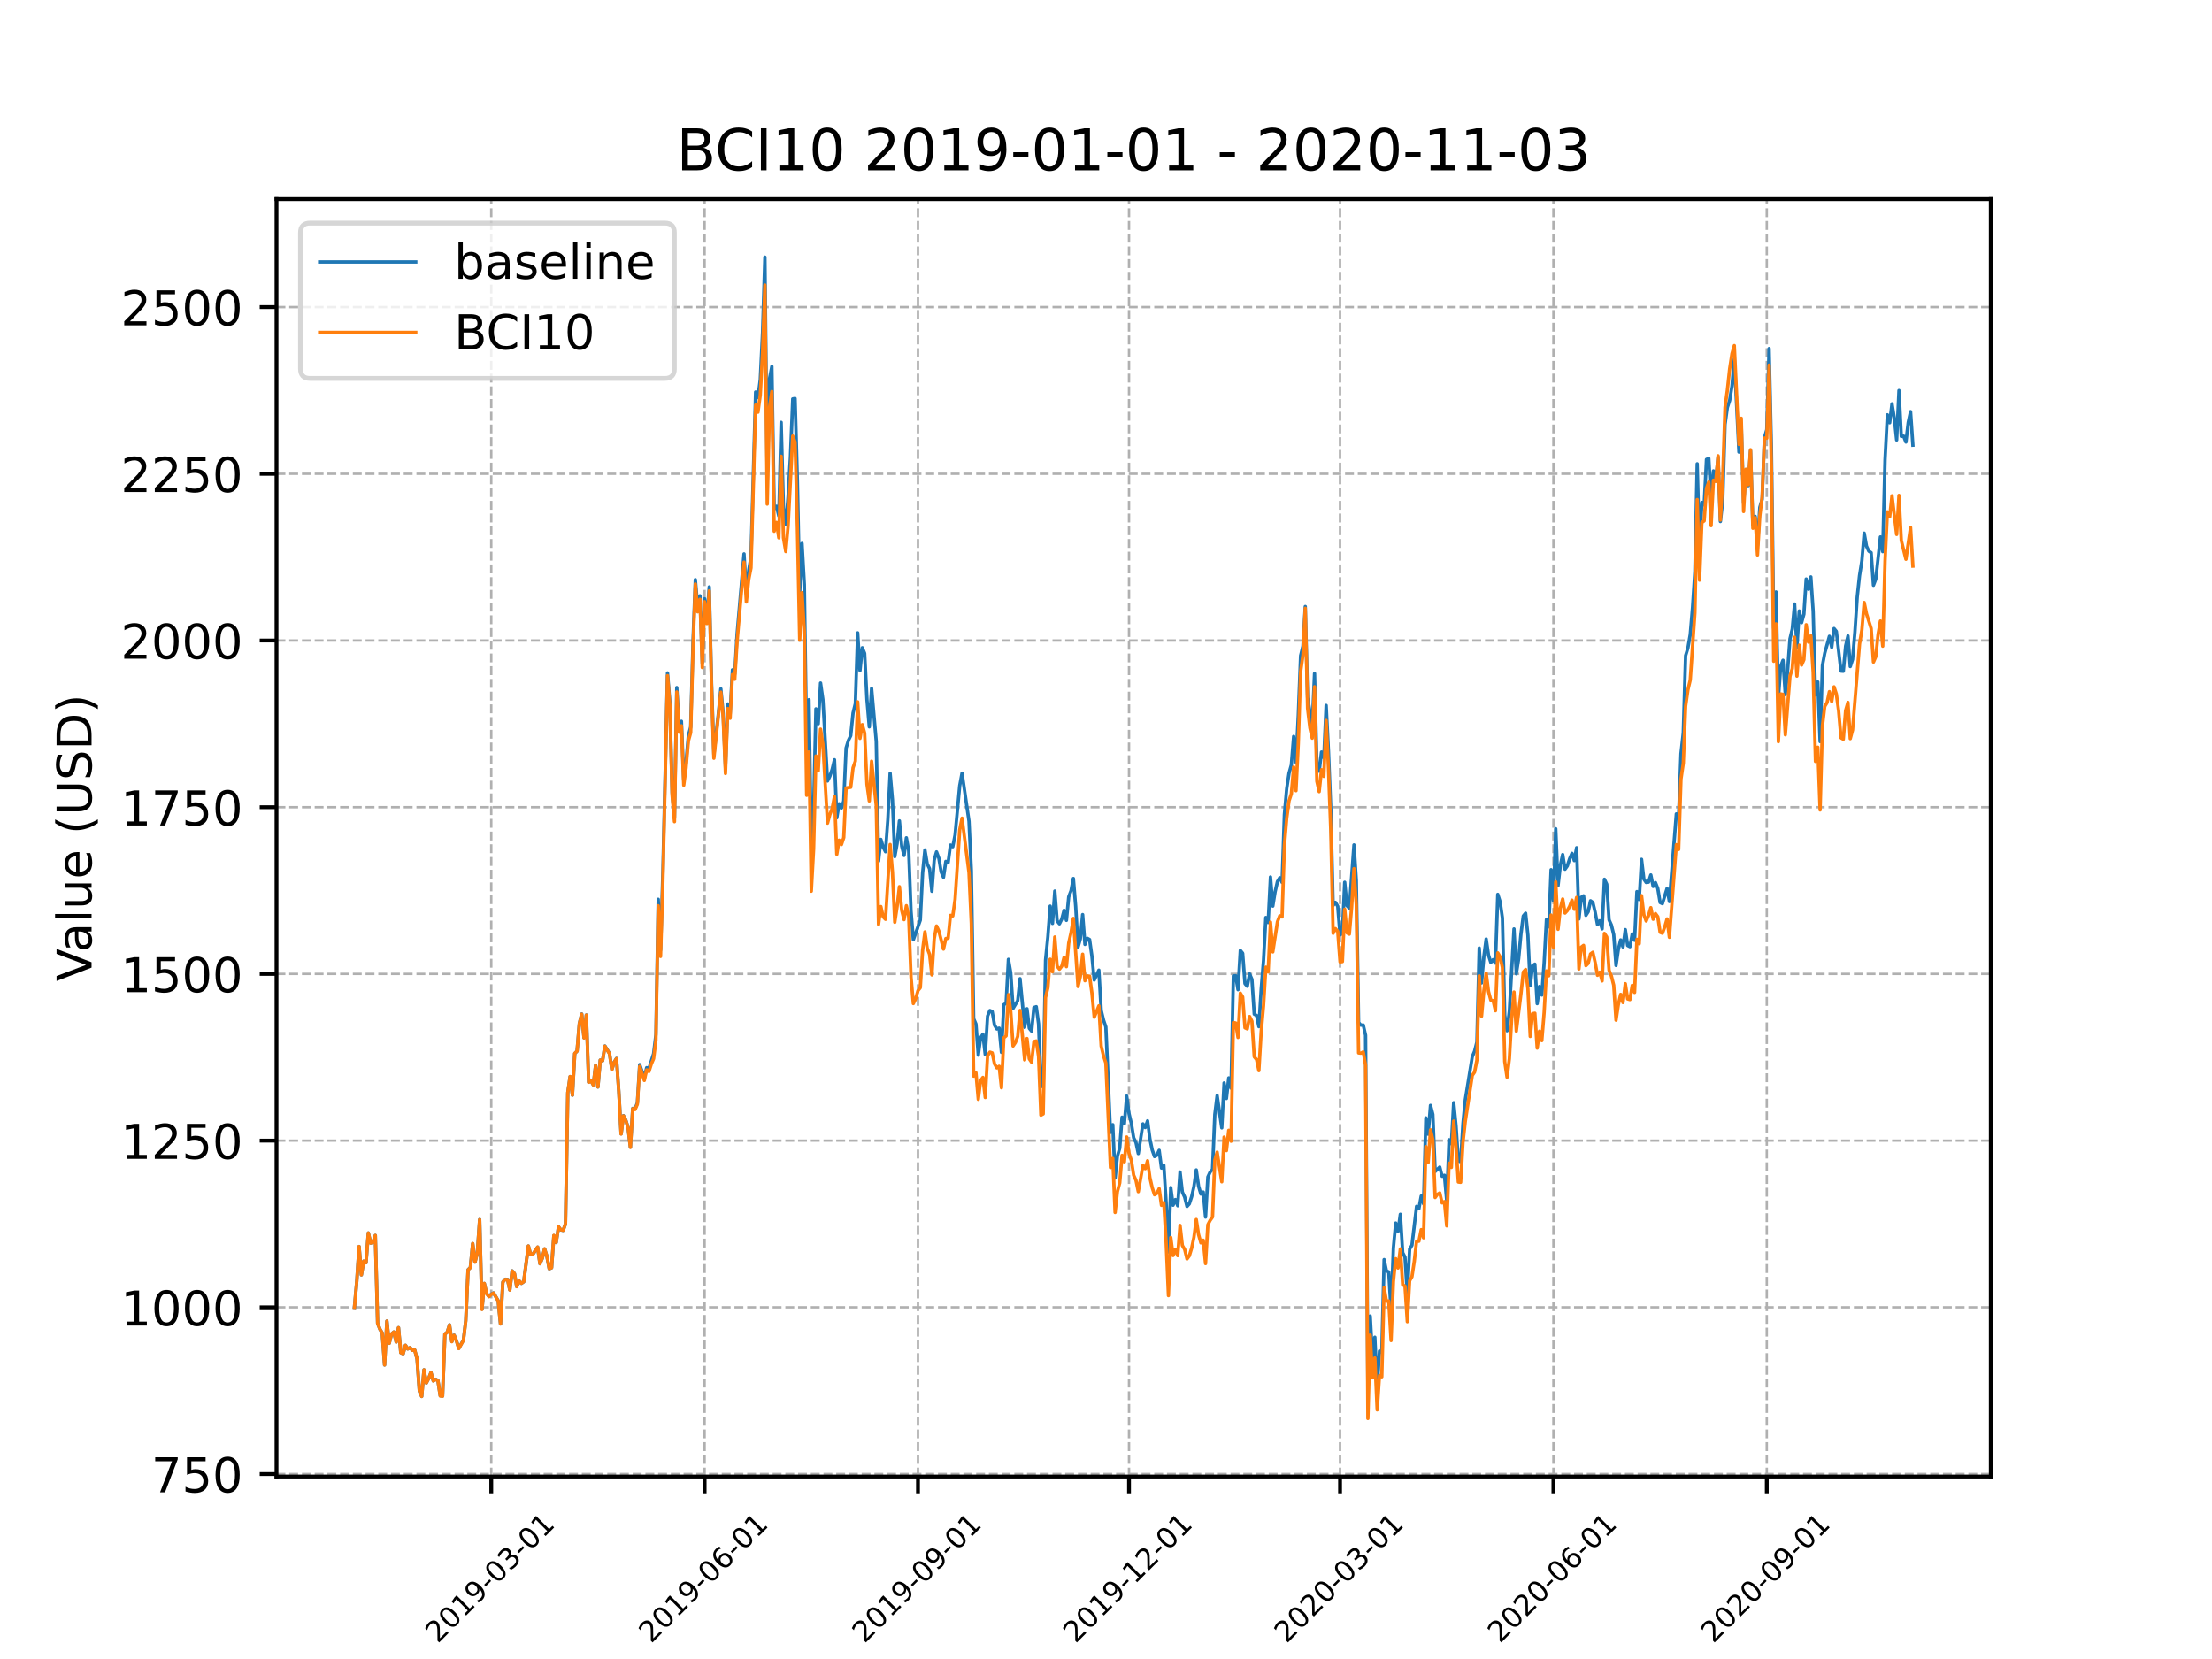 <?xml version="1.0" encoding="utf-8" standalone="no"?>
<!DOCTYPE svg PUBLIC "-//W3C//DTD SVG 1.1//EN"
  "http://www.w3.org/Graphics/SVG/1.1/DTD/svg11.dtd">
<!-- Created with matplotlib (https://matplotlib.org/) -->
<svg height="345.6pt" version="1.1" viewBox="0 0 460.8 345.6" width="460.8pt" xmlns="http://www.w3.org/2000/svg" xmlns:xlink="http://www.w3.org/1999/xlink">
 <defs>
  <style type="text/css">*{stroke-linecap:butt;stroke-linejoin:round;}</style>
 </defs>
 <g id="figure_1">
  <g id="patch_1">
   <path d="M 0 345.6 
L 460.8 345.6 
L 460.8 0 
L 0 0 
z
" style="fill:#ffffff;"/>
  </g>
  <g id="axes_1">
   <g id="patch_2">
    <path d="M 57.6 307.584 
L 414.72 307.584 
L 414.72 41.472 
L 57.6 41.472 
z
" style="fill:#ffffff;"/>
   </g>
   <g id="matplotlib.axis_1">
    <g id="xtick_1">
     <g id="line2d_1">
      <path clip-path="url(#p003001339f)" d="M 102.337 307.584 
L 102.337 41.472 
" style="fill:none;stroke:#b0b0b0;stroke-dasharray:1.85,0.8;stroke-dashoffset:0;stroke-width:0.5;"/>
     </g>
     <g id="line2d_2">
      <defs>
       <path d="M 0 0 
L 0 3.5 
" id="m50fc29dbab" style="stroke:#000000;stroke-width:0.8;"/>
      </defs>
      <g>
       <use style="stroke:#000000;stroke-width:0.8;" x="102.337" xlink:href="#m50fc29dbab" y="307.584"/>
      </g>
     </g>
     <g id="text_1">
      <!-- 2019-03-01 -->
      <g transform="translate(91.179 342.464)rotate(-45)scale(0.06 -0.06)">
       <defs>
        <path d="M 19.188 8.297 
L 53.609 8.297 
L 53.609 0 
L 7.328 0 
L 7.328 8.297 
Q 12.938 14.109 22.625 23.891 
Q 32.328 33.688 34.812 36.531 
Q 39.547 41.844 41.422 45.531 
Q 43.312 49.219 43.312 52.781 
Q 43.312 58.594 39.234 62.25 
Q 35.156 65.922 28.609 65.922 
Q 23.969 65.922 18.812 64.312 
Q 13.672 62.703 7.812 59.422 
L 7.812 69.391 
Q 13.766 71.781 18.938 73 
Q 24.125 74.219 28.422 74.219 
Q 39.75 74.219 46.484 68.547 
Q 53.219 62.891 53.219 53.422 
Q 53.219 48.922 51.531 44.891 
Q 49.859 40.875 45.406 35.406 
Q 44.188 33.984 37.641 27.219 
Q 31.109 20.453 19.188 8.297 
z
" id="DejaVuSans-50"/>
        <path d="M 31.781 66.406 
Q 24.172 66.406 20.328 58.906 
Q 16.5 51.422 16.5 36.375 
Q 16.5 21.391 20.328 13.891 
Q 24.172 6.391 31.781 6.391 
Q 39.453 6.391 43.281 13.891 
Q 47.125 21.391 47.125 36.375 
Q 47.125 51.422 43.281 58.906 
Q 39.453 66.406 31.781 66.406 
z
M 31.781 74.219 
Q 44.047 74.219 50.516 64.516 
Q 56.984 54.828 56.984 36.375 
Q 56.984 17.969 50.516 8.266 
Q 44.047 -1.422 31.781 -1.422 
Q 19.531 -1.422 13.062 8.266 
Q 6.594 17.969 6.594 36.375 
Q 6.594 54.828 13.062 64.516 
Q 19.531 74.219 31.781 74.219 
z
" id="DejaVuSans-48"/>
        <path d="M 12.406 8.297 
L 28.516 8.297 
L 28.516 63.922 
L 10.984 60.406 
L 10.984 69.391 
L 28.422 72.906 
L 38.281 72.906 
L 38.281 8.297 
L 54.391 8.297 
L 54.391 0 
L 12.406 0 
z
" id="DejaVuSans-49"/>
        <path d="M 10.984 1.516 
L 10.984 10.5 
Q 14.703 8.734 18.5 7.812 
Q 22.312 6.891 25.984 6.891 
Q 35.75 6.891 40.891 13.453 
Q 46.047 20.016 46.781 33.406 
Q 43.953 29.203 39.594 26.953 
Q 35.25 24.703 29.984 24.703 
Q 19.047 24.703 12.672 31.312 
Q 6.297 37.938 6.297 49.422 
Q 6.297 60.641 12.938 67.422 
Q 19.578 74.219 30.609 74.219 
Q 43.266 74.219 49.922 64.516 
Q 56.594 54.828 56.594 36.375 
Q 56.594 19.141 48.406 8.859 
Q 40.234 -1.422 26.422 -1.422 
Q 22.703 -1.422 18.891 -0.688 
Q 15.094 0.047 10.984 1.516 
z
M 30.609 32.422 
Q 37.25 32.422 41.125 36.953 
Q 45.016 41.5 45.016 49.422 
Q 45.016 57.281 41.125 61.844 
Q 37.25 66.406 30.609 66.406 
Q 23.969 66.406 20.094 61.844 
Q 16.219 57.281 16.219 49.422 
Q 16.219 41.5 20.094 36.953 
Q 23.969 32.422 30.609 32.422 
z
" id="DejaVuSans-57"/>
        <path d="M 4.891 31.391 
L 31.203 31.391 
L 31.203 23.391 
L 4.891 23.391 
z
" id="DejaVuSans-45"/>
        <path d="M 40.578 39.312 
Q 47.656 37.797 51.625 33 
Q 55.609 28.219 55.609 21.188 
Q 55.609 10.406 48.188 4.484 
Q 40.766 -1.422 27.094 -1.422 
Q 22.516 -1.422 17.656 -0.516 
Q 12.797 0.391 7.625 2.203 
L 7.625 11.719 
Q 11.719 9.328 16.594 8.109 
Q 21.484 6.891 26.812 6.891 
Q 36.078 6.891 40.938 10.547 
Q 45.797 14.203 45.797 21.188 
Q 45.797 27.641 41.281 31.266 
Q 36.766 34.906 28.719 34.906 
L 20.219 34.906 
L 20.219 43.016 
L 29.109 43.016 
Q 36.375 43.016 40.234 45.922 
Q 44.094 48.828 44.094 54.297 
Q 44.094 59.906 40.109 62.906 
Q 36.141 65.922 28.719 65.922 
Q 24.656 65.922 20.016 65.031 
Q 15.375 64.156 9.812 62.312 
L 9.812 71.094 
Q 15.438 72.656 20.344 73.438 
Q 25.25 74.219 29.594 74.219 
Q 40.828 74.219 47.359 69.109 
Q 53.906 64.016 53.906 55.328 
Q 53.906 49.266 50.438 45.094 
Q 46.969 40.922 40.578 39.312 
z
" id="DejaVuSans-51"/>
       </defs>
       <use xlink:href="#DejaVuSans-50"/>
       <use x="63.623" xlink:href="#DejaVuSans-48"/>
       <use x="127.246" xlink:href="#DejaVuSans-49"/>
       <use x="190.869" xlink:href="#DejaVuSans-57"/>
       <use x="254.492" xlink:href="#DejaVuSans-45"/>
       <use x="290.576" xlink:href="#DejaVuSans-48"/>
       <use x="354.199" xlink:href="#DejaVuSans-51"/>
       <use x="417.822" xlink:href="#DejaVuSans-45"/>
       <use x="453.906" xlink:href="#DejaVuSans-48"/>
       <use x="517.529" xlink:href="#DejaVuSans-49"/>
      </g>
     </g>
    </g>
    <g id="xtick_2">
     <g id="line2d_3">
      <path clip-path="url(#p003001339f)" d="M 146.783 307.584 
L 146.783 41.472 
" style="fill:none;stroke:#b0b0b0;stroke-dasharray:1.85,0.8;stroke-dashoffset:0;stroke-width:0.5;"/>
     </g>
     <g id="line2d_4">
      <g>
       <use style="stroke:#000000;stroke-width:0.8;" x="146.783" xlink:href="#m50fc29dbab" y="307.584"/>
      </g>
     </g>
     <g id="text_2">
      <!-- 2019-06-01 -->
      <g transform="translate(135.626 342.464)rotate(-45)scale(0.06 -0.06)">
       <defs>
        <path d="M 33.016 40.375 
Q 26.375 40.375 22.484 35.828 
Q 18.609 31.297 18.609 23.391 
Q 18.609 15.531 22.484 10.953 
Q 26.375 6.391 33.016 6.391 
Q 39.656 6.391 43.531 10.953 
Q 47.406 15.531 47.406 23.391 
Q 47.406 31.297 43.531 35.828 
Q 39.656 40.375 33.016 40.375 
z
M 52.594 71.297 
L 52.594 62.312 
Q 48.875 64.062 45.094 64.984 
Q 41.312 65.922 37.594 65.922 
Q 27.828 65.922 22.672 59.328 
Q 17.531 52.734 16.797 39.406 
Q 19.672 43.656 24.016 45.922 
Q 28.375 48.188 33.594 48.188 
Q 44.578 48.188 50.953 41.516 
Q 57.328 34.859 57.328 23.391 
Q 57.328 12.156 50.688 5.359 
Q 44.047 -1.422 33.016 -1.422 
Q 20.359 -1.422 13.672 8.266 
Q 6.984 17.969 6.984 36.375 
Q 6.984 53.656 15.188 63.938 
Q 23.391 74.219 37.203 74.219 
Q 40.922 74.219 44.703 73.484 
Q 48.484 72.75 52.594 71.297 
z
" id="DejaVuSans-54"/>
       </defs>
       <use xlink:href="#DejaVuSans-50"/>
       <use x="63.623" xlink:href="#DejaVuSans-48"/>
       <use x="127.246" xlink:href="#DejaVuSans-49"/>
       <use x="190.869" xlink:href="#DejaVuSans-57"/>
       <use x="254.492" xlink:href="#DejaVuSans-45"/>
       <use x="290.576" xlink:href="#DejaVuSans-48"/>
       <use x="354.199" xlink:href="#DejaVuSans-54"/>
       <use x="417.822" xlink:href="#DejaVuSans-45"/>
       <use x="453.906" xlink:href="#DejaVuSans-48"/>
       <use x="517.529" xlink:href="#DejaVuSans-49"/>
      </g>
     </g>
    </g>
    <g id="xtick_3">
     <g id="line2d_5">
      <path clip-path="url(#p003001339f)" d="M 191.23 307.584 
L 191.23 41.472 
" style="fill:none;stroke:#b0b0b0;stroke-dasharray:1.85,0.8;stroke-dashoffset:0;stroke-width:0.5;"/>
     </g>
     <g id="line2d_6">
      <g>
       <use style="stroke:#000000;stroke-width:0.8;" x="191.23" xlink:href="#m50fc29dbab" y="307.584"/>
      </g>
     </g>
     <g id="text_3">
      <!-- 2019-09-01 -->
      <g transform="translate(180.073 342.464)rotate(-45)scale(0.06 -0.06)">
       <use xlink:href="#DejaVuSans-50"/>
       <use x="63.623" xlink:href="#DejaVuSans-48"/>
       <use x="127.246" xlink:href="#DejaVuSans-49"/>
       <use x="190.869" xlink:href="#DejaVuSans-57"/>
       <use x="254.492" xlink:href="#DejaVuSans-45"/>
       <use x="290.576" xlink:href="#DejaVuSans-48"/>
       <use x="354.199" xlink:href="#DejaVuSans-57"/>
       <use x="417.822" xlink:href="#DejaVuSans-45"/>
       <use x="453.906" xlink:href="#DejaVuSans-48"/>
       <use x="517.529" xlink:href="#DejaVuSans-49"/>
      </g>
     </g>
    </g>
    <g id="xtick_4">
     <g id="line2d_7">
      <path clip-path="url(#p003001339f)" d="M 235.194 307.584 
L 235.194 41.472 
" style="fill:none;stroke:#b0b0b0;stroke-dasharray:1.85,0.8;stroke-dashoffset:0;stroke-width:0.5;"/>
     </g>
     <g id="line2d_8">
      <g>
       <use style="stroke:#000000;stroke-width:0.8;" x="235.194" xlink:href="#m50fc29dbab" y="307.584"/>
      </g>
     </g>
     <g id="text_4">
      <!-- 2019-12-01 -->
      <g transform="translate(224.036 342.464)rotate(-45)scale(0.06 -0.06)">
       <use xlink:href="#DejaVuSans-50"/>
       <use x="63.623" xlink:href="#DejaVuSans-48"/>
       <use x="127.246" xlink:href="#DejaVuSans-49"/>
       <use x="190.869" xlink:href="#DejaVuSans-57"/>
       <use x="254.492" xlink:href="#DejaVuSans-45"/>
       <use x="290.576" xlink:href="#DejaVuSans-49"/>
       <use x="354.199" xlink:href="#DejaVuSans-50"/>
       <use x="417.822" xlink:href="#DejaVuSans-45"/>
       <use x="453.906" xlink:href="#DejaVuSans-48"/>
       <use x="517.529" xlink:href="#DejaVuSans-49"/>
      </g>
     </g>
    </g>
    <g id="xtick_5">
     <g id="line2d_9">
      <path clip-path="url(#p003001339f)" d="M 279.157 307.584 
L 279.157 41.472 
" style="fill:none;stroke:#b0b0b0;stroke-dasharray:1.85,0.8;stroke-dashoffset:0;stroke-width:0.5;"/>
     </g>
     <g id="line2d_10">
      <g>
       <use style="stroke:#000000;stroke-width:0.8;" x="279.157" xlink:href="#m50fc29dbab" y="307.584"/>
      </g>
     </g>
     <g id="text_5">
      <!-- 2020-03-01 -->
      <g transform="translate(268 342.464)rotate(-45)scale(0.06 -0.06)">
       <use xlink:href="#DejaVuSans-50"/>
       <use x="63.623" xlink:href="#DejaVuSans-48"/>
       <use x="127.246" xlink:href="#DejaVuSans-50"/>
       <use x="190.869" xlink:href="#DejaVuSans-48"/>
       <use x="254.492" xlink:href="#DejaVuSans-45"/>
       <use x="290.576" xlink:href="#DejaVuSans-48"/>
       <use x="354.199" xlink:href="#DejaVuSans-51"/>
       <use x="417.822" xlink:href="#DejaVuSans-45"/>
       <use x="453.906" xlink:href="#DejaVuSans-48"/>
       <use x="517.529" xlink:href="#DejaVuSans-49"/>
      </g>
     </g>
    </g>
    <g id="xtick_6">
     <g id="line2d_11">
      <path clip-path="url(#p003001339f)" d="M 323.604 307.584 
L 323.604 41.472 
" style="fill:none;stroke:#b0b0b0;stroke-dasharray:1.85,0.8;stroke-dashoffset:0;stroke-width:0.5;"/>
     </g>
     <g id="line2d_12">
      <g>
       <use style="stroke:#000000;stroke-width:0.8;" x="323.604" xlink:href="#m50fc29dbab" y="307.584"/>
      </g>
     </g>
     <g id="text_6">
      <!-- 2020-06-01 -->
      <g transform="translate(312.447 342.464)rotate(-45)scale(0.06 -0.06)">
       <use xlink:href="#DejaVuSans-50"/>
       <use x="63.623" xlink:href="#DejaVuSans-48"/>
       <use x="127.246" xlink:href="#DejaVuSans-50"/>
       <use x="190.869" xlink:href="#DejaVuSans-48"/>
       <use x="254.492" xlink:href="#DejaVuSans-45"/>
       <use x="290.576" xlink:href="#DejaVuSans-48"/>
       <use x="354.199" xlink:href="#DejaVuSans-54"/>
       <use x="417.822" xlink:href="#DejaVuSans-45"/>
       <use x="453.906" xlink:href="#DejaVuSans-48"/>
       <use x="517.529" xlink:href="#DejaVuSans-49"/>
      </g>
     </g>
    </g>
    <g id="xtick_7">
     <g id="line2d_13">
      <path clip-path="url(#p003001339f)" d="M 368.051 307.584 
L 368.051 41.472 
" style="fill:none;stroke:#b0b0b0;stroke-dasharray:1.85,0.8;stroke-dashoffset:0;stroke-width:0.5;"/>
     </g>
     <g id="line2d_14">
      <g>
       <use style="stroke:#000000;stroke-width:0.8;" x="368.051" xlink:href="#m50fc29dbab" y="307.584"/>
      </g>
     </g>
     <g id="text_7">
      <!-- 2020-09-01 -->
      <g transform="translate(356.893 342.464)rotate(-45)scale(0.06 -0.06)">
       <use xlink:href="#DejaVuSans-50"/>
       <use x="63.623" xlink:href="#DejaVuSans-48"/>
       <use x="127.246" xlink:href="#DejaVuSans-50"/>
       <use x="190.869" xlink:href="#DejaVuSans-48"/>
       <use x="254.492" xlink:href="#DejaVuSans-45"/>
       <use x="290.576" xlink:href="#DejaVuSans-48"/>
       <use x="354.199" xlink:href="#DejaVuSans-57"/>
       <use x="417.822" xlink:href="#DejaVuSans-45"/>
       <use x="453.906" xlink:href="#DejaVuSans-48"/>
       <use x="517.529" xlink:href="#DejaVuSans-49"/>
      </g>
     </g>
    </g>
    <g id="text_8">
     <!-- Date -->
     <g transform="translate(224.209 354.945)scale(0.1 -0.1)">
      <defs>
       <path d="M 19.672 64.797 
L 19.672 8.109 
L 31.594 8.109 
Q 46.688 8.109 53.688 14.938 
Q 60.688 21.781 60.688 36.531 
Q 60.688 51.172 53.688 57.984 
Q 46.688 64.797 31.594 64.797 
z
M 9.812 72.906 
L 30.078 72.906 
Q 51.266 72.906 61.172 64.094 
Q 71.094 55.281 71.094 36.531 
Q 71.094 17.672 61.125 8.828 
Q 51.172 0 30.078 0 
L 9.812 0 
z
" id="DejaVuSans-68"/>
       <path d="M 34.281 27.484 
Q 23.391 27.484 19.188 25 
Q 14.984 22.516 14.984 16.5 
Q 14.984 11.719 18.141 8.906 
Q 21.297 6.109 26.703 6.109 
Q 34.188 6.109 38.703 11.406 
Q 43.219 16.703 43.219 25.484 
L 43.219 27.484 
z
M 52.203 31.203 
L 52.203 0 
L 43.219 0 
L 43.219 8.297 
Q 40.141 3.328 35.547 0.953 
Q 30.953 -1.422 24.312 -1.422 
Q 15.922 -1.422 10.953 3.297 
Q 6 8.016 6 15.922 
Q 6 25.141 12.172 29.828 
Q 18.359 34.516 30.609 34.516 
L 43.219 34.516 
L 43.219 35.406 
Q 43.219 41.609 39.141 45 
Q 35.062 48.391 27.688 48.391 
Q 23 48.391 18.547 47.266 
Q 14.109 46.141 10.016 43.891 
L 10.016 52.203 
Q 14.938 54.109 19.578 55.047 
Q 24.219 56 28.609 56 
Q 40.484 56 46.344 49.844 
Q 52.203 43.703 52.203 31.203 
z
" id="DejaVuSans-97"/>
       <path d="M 18.312 70.219 
L 18.312 54.688 
L 36.812 54.688 
L 36.812 47.703 
L 18.312 47.703 
L 18.312 18.016 
Q 18.312 11.328 20.141 9.422 
Q 21.969 7.516 27.594 7.516 
L 36.812 7.516 
L 36.812 0 
L 27.594 0 
Q 17.188 0 13.234 3.875 
Q 9.281 7.766 9.281 18.016 
L 9.281 47.703 
L 2.688 47.703 
L 2.688 54.688 
L 9.281 54.688 
L 9.281 70.219 
z
" id="DejaVuSans-116"/>
       <path d="M 56.203 29.594 
L 56.203 25.203 
L 14.891 25.203 
Q 15.484 15.922 20.484 11.062 
Q 25.484 6.203 34.422 6.203 
Q 39.594 6.203 44.453 7.469 
Q 49.312 8.734 54.109 11.281 
L 54.109 2.781 
Q 49.266 0.734 44.188 -0.344 
Q 39.109 -1.422 33.891 -1.422 
Q 20.797 -1.422 13.156 6.188 
Q 5.516 13.812 5.516 26.812 
Q 5.516 40.234 12.766 48.109 
Q 20.016 56 32.328 56 
Q 43.359 56 49.781 48.891 
Q 56.203 41.797 56.203 29.594 
z
M 47.219 32.234 
Q 47.125 39.594 43.094 43.984 
Q 39.062 48.391 32.422 48.391 
Q 24.906 48.391 20.391 44.141 
Q 15.875 39.891 15.188 32.172 
z
" id="DejaVuSans-101"/>
      </defs>
      <use xlink:href="#DejaVuSans-68"/>
      <use x="77.002" xlink:href="#DejaVuSans-97"/>
      <use x="138.281" xlink:href="#DejaVuSans-116"/>
      <use x="177.49" xlink:href="#DejaVuSans-101"/>
     </g>
    </g>
   </g>
   <g id="matplotlib.axis_2">
    <g id="ytick_1">
     <g id="line2d_15">
      <path clip-path="url(#p003001339f)" d="M 57.6 307.07 
L 414.72 307.07 
" style="fill:none;stroke:#b0b0b0;stroke-dasharray:1.85,0.8;stroke-dashoffset:0;stroke-width:0.5;"/>
     </g>
     <g id="line2d_16">
      <defs>
       <path d="M 0 0 
L -3.5 0 
" id="m92ba95291a" style="stroke:#000000;stroke-width:0.8;"/>
      </defs>
      <g>
       <use style="stroke:#000000;stroke-width:0.8;" x="57.6" xlink:href="#m92ba95291a" y="307.07"/>
      </g>
     </g>
     <g id="text_9">
      <!-- 750 -->
      <g transform="translate(31.512 310.869)scale(0.1 -0.1)">
       <defs>
        <path d="M 8.203 72.906 
L 55.078 72.906 
L 55.078 68.703 
L 28.609 0 
L 18.312 0 
L 43.219 64.594 
L 8.203 64.594 
z
" id="DejaVuSans-55"/>
        <path d="M 10.797 72.906 
L 49.516 72.906 
L 49.516 64.594 
L 19.828 64.594 
L 19.828 46.734 
Q 21.969 47.469 24.109 47.828 
Q 26.266 48.188 28.422 48.188 
Q 40.625 48.188 47.75 41.5 
Q 54.891 34.812 54.891 23.391 
Q 54.891 11.625 47.562 5.094 
Q 40.234 -1.422 26.906 -1.422 
Q 22.312 -1.422 17.547 -0.641 
Q 12.797 0.141 7.719 1.703 
L 7.719 11.625 
Q 12.109 9.234 16.797 8.062 
Q 21.484 6.891 26.703 6.891 
Q 35.156 6.891 40.078 11.328 
Q 45.016 15.766 45.016 23.391 
Q 45.016 31 40.078 35.438 
Q 35.156 39.891 26.703 39.891 
Q 22.75 39.891 18.812 39.016 
Q 14.891 38.141 10.797 36.281 
z
" id="DejaVuSans-53"/>
       </defs>
       <use xlink:href="#DejaVuSans-55"/>
       <use x="63.623" xlink:href="#DejaVuSans-53"/>
       <use x="127.246" xlink:href="#DejaVuSans-48"/>
      </g>
     </g>
    </g>
    <g id="ytick_2">
     <g id="line2d_17">
      <path clip-path="url(#p003001339f)" d="M 57.6 272.341 
L 414.72 272.341 
" style="fill:none;stroke:#b0b0b0;stroke-dasharray:1.85,0.8;stroke-dashoffset:0;stroke-width:0.5;"/>
     </g>
     <g id="line2d_18">
      <g>
       <use style="stroke:#000000;stroke-width:0.8;" x="57.6" xlink:href="#m92ba95291a" y="272.341"/>
      </g>
     </g>
     <g id="text_10">
      <!-- 1000 -->
      <g transform="translate(25.15 276.14)scale(0.1 -0.1)">
       <use xlink:href="#DejaVuSans-49"/>
       <use x="63.623" xlink:href="#DejaVuSans-48"/>
       <use x="127.246" xlink:href="#DejaVuSans-48"/>
       <use x="190.869" xlink:href="#DejaVuSans-48"/>
      </g>
     </g>
    </g>
    <g id="ytick_3">
     <g id="line2d_19">
      <path clip-path="url(#p003001339f)" d="M 57.6 237.612 
L 414.72 237.612 
" style="fill:none;stroke:#b0b0b0;stroke-dasharray:1.85,0.8;stroke-dashoffset:0;stroke-width:0.5;"/>
     </g>
     <g id="line2d_20">
      <g>
       <use style="stroke:#000000;stroke-width:0.8;" x="57.6" xlink:href="#m92ba95291a" y="237.612"/>
      </g>
     </g>
     <g id="text_11">
      <!-- 1250 -->
      <g transform="translate(25.15 241.411)scale(0.1 -0.1)">
       <use xlink:href="#DejaVuSans-49"/>
       <use x="63.623" xlink:href="#DejaVuSans-50"/>
       <use x="127.246" xlink:href="#DejaVuSans-53"/>
       <use x="190.869" xlink:href="#DejaVuSans-48"/>
      </g>
     </g>
    </g>
    <g id="ytick_4">
     <g id="line2d_21">
      <path clip-path="url(#p003001339f)" d="M 57.6 202.883 
L 414.72 202.883 
" style="fill:none;stroke:#b0b0b0;stroke-dasharray:1.85,0.8;stroke-dashoffset:0;stroke-width:0.5;"/>
     </g>
     <g id="line2d_22">
      <g>
       <use style="stroke:#000000;stroke-width:0.8;" x="57.6" xlink:href="#m92ba95291a" y="202.883"/>
      </g>
     </g>
     <g id="text_12">
      <!-- 1500 -->
      <g transform="translate(25.15 206.683)scale(0.1 -0.1)">
       <use xlink:href="#DejaVuSans-49"/>
       <use x="63.623" xlink:href="#DejaVuSans-53"/>
       <use x="127.246" xlink:href="#DejaVuSans-48"/>
       <use x="190.869" xlink:href="#DejaVuSans-48"/>
      </g>
     </g>
    </g>
    <g id="ytick_5">
     <g id="line2d_23">
      <path clip-path="url(#p003001339f)" d="M 57.6 168.155 
L 414.72 168.155 
" style="fill:none;stroke:#b0b0b0;stroke-dasharray:1.85,0.8;stroke-dashoffset:0;stroke-width:0.5;"/>
     </g>
     <g id="line2d_24">
      <g>
       <use style="stroke:#000000;stroke-width:0.8;" x="57.6" xlink:href="#m92ba95291a" y="168.155"/>
      </g>
     </g>
     <g id="text_13">
      <!-- 1750 -->
      <g transform="translate(25.15 171.954)scale(0.1 -0.1)">
       <use xlink:href="#DejaVuSans-49"/>
       <use x="63.623" xlink:href="#DejaVuSans-55"/>
       <use x="127.246" xlink:href="#DejaVuSans-53"/>
       <use x="190.869" xlink:href="#DejaVuSans-48"/>
      </g>
     </g>
    </g>
    <g id="ytick_6">
     <g id="line2d_25">
      <path clip-path="url(#p003001339f)" d="M 57.6 133.426 
L 414.72 133.426 
" style="fill:none;stroke:#b0b0b0;stroke-dasharray:1.85,0.8;stroke-dashoffset:0;stroke-width:0.5;"/>
     </g>
     <g id="line2d_26">
      <g>
       <use style="stroke:#000000;stroke-width:0.8;" x="57.6" xlink:href="#m92ba95291a" y="133.426"/>
      </g>
     </g>
     <g id="text_14">
      <!-- 2000 -->
      <g transform="translate(25.15 137.225)scale(0.1 -0.1)">
       <use xlink:href="#DejaVuSans-50"/>
       <use x="63.623" xlink:href="#DejaVuSans-48"/>
       <use x="127.246" xlink:href="#DejaVuSans-48"/>
       <use x="190.869" xlink:href="#DejaVuSans-48"/>
      </g>
     </g>
    </g>
    <g id="ytick_7">
     <g id="line2d_27">
      <path clip-path="url(#p003001339f)" d="M 57.6 98.697 
L 414.72 98.697 
" style="fill:none;stroke:#b0b0b0;stroke-dasharray:1.85,0.8;stroke-dashoffset:0;stroke-width:0.5;"/>
     </g>
     <g id="line2d_28">
      <g>
       <use style="stroke:#000000;stroke-width:0.8;" x="57.6" xlink:href="#m92ba95291a" y="98.697"/>
      </g>
     </g>
     <g id="text_15">
      <!-- 2250 -->
      <g transform="translate(25.15 102.496)scale(0.1 -0.1)">
       <use xlink:href="#DejaVuSans-50"/>
       <use x="63.623" xlink:href="#DejaVuSans-50"/>
       <use x="127.246" xlink:href="#DejaVuSans-53"/>
       <use x="190.869" xlink:href="#DejaVuSans-48"/>
      </g>
     </g>
    </g>
    <g id="ytick_8">
     <g id="line2d_29">
      <path clip-path="url(#p003001339f)" d="M 57.6 63.968 
L 414.72 63.968 
" style="fill:none;stroke:#b0b0b0;stroke-dasharray:1.85,0.8;stroke-dashoffset:0;stroke-width:0.5;"/>
     </g>
     <g id="line2d_30">
      <g>
       <use style="stroke:#000000;stroke-width:0.8;" x="57.6" xlink:href="#m92ba95291a" y="63.968"/>
      </g>
     </g>
     <g id="text_16">
      <!-- 2500 -->
      <g transform="translate(25.15 67.768)scale(0.1 -0.1)">
       <use xlink:href="#DejaVuSans-50"/>
       <use x="63.623" xlink:href="#DejaVuSans-53"/>
       <use x="127.246" xlink:href="#DejaVuSans-48"/>
       <use x="190.869" xlink:href="#DejaVuSans-48"/>
      </g>
     </g>
    </g>
    <g id="text_17">
     <!-- Value (USD) -->
     <g transform="translate(19.07 204.433)rotate(-90)scale(0.1 -0.1)">
      <defs>
       <path d="M 28.609 0 
L 0.781 72.906 
L 11.078 72.906 
L 34.188 11.531 
L 57.328 72.906 
L 67.578 72.906 
L 39.797 0 
z
" id="DejaVuSans-86"/>
       <path d="M 9.422 75.984 
L 18.406 75.984 
L 18.406 0 
L 9.422 0 
z
" id="DejaVuSans-108"/>
       <path d="M 8.5 21.578 
L 8.5 54.688 
L 17.484 54.688 
L 17.484 21.922 
Q 17.484 14.156 20.5 10.266 
Q 23.531 6.391 29.594 6.391 
Q 36.859 6.391 41.078 11.031 
Q 45.312 15.672 45.312 23.688 
L 45.312 54.688 
L 54.297 54.688 
L 54.297 0 
L 45.312 0 
L 45.312 8.406 
Q 42.047 3.422 37.719 1 
Q 33.406 -1.422 27.688 -1.422 
Q 18.266 -1.422 13.375 4.438 
Q 8.5 10.297 8.5 21.578 
z
M 31.109 56 
z
" id="DejaVuSans-117"/>
       <path id="DejaVuSans-32"/>
       <path d="M 31 75.875 
Q 24.469 64.656 21.281 53.656 
Q 18.109 42.672 18.109 31.391 
Q 18.109 20.125 21.312 9.062 
Q 24.516 -2 31 -13.188 
L 23.188 -13.188 
Q 15.875 -1.703 12.234 9.375 
Q 8.594 20.453 8.594 31.391 
Q 8.594 42.281 12.203 53.312 
Q 15.828 64.359 23.188 75.875 
z
" id="DejaVuSans-40"/>
       <path d="M 8.688 72.906 
L 18.609 72.906 
L 18.609 28.609 
Q 18.609 16.891 22.844 11.734 
Q 27.094 6.594 36.625 6.594 
Q 46.094 6.594 50.344 11.734 
Q 54.594 16.891 54.594 28.609 
L 54.594 72.906 
L 64.5 72.906 
L 64.5 27.391 
Q 64.5 13.141 57.438 5.859 
Q 50.391 -1.422 36.625 -1.422 
Q 22.797 -1.422 15.734 5.859 
Q 8.688 13.141 8.688 27.391 
z
" id="DejaVuSans-85"/>
       <path d="M 53.516 70.516 
L 53.516 60.891 
Q 47.906 63.578 42.922 64.891 
Q 37.938 66.219 33.297 66.219 
Q 25.25 66.219 20.875 63.094 
Q 16.5 59.969 16.5 54.203 
Q 16.5 49.359 19.406 46.891 
Q 22.312 44.438 30.422 42.922 
L 36.375 41.703 
Q 47.406 39.594 52.656 34.297 
Q 57.906 29 57.906 20.125 
Q 57.906 9.516 50.797 4.047 
Q 43.703 -1.422 29.984 -1.422 
Q 24.812 -1.422 18.969 -0.25 
Q 13.141 0.922 6.891 3.219 
L 6.891 13.375 
Q 12.891 10.016 18.656 8.297 
Q 24.422 6.594 29.984 6.594 
Q 38.422 6.594 43.016 9.906 
Q 47.609 13.234 47.609 19.391 
Q 47.609 24.75 44.312 27.781 
Q 41.016 30.812 33.5 32.328 
L 27.484 33.5 
Q 16.453 35.688 11.516 40.375 
Q 6.594 45.062 6.594 53.422 
Q 6.594 63.094 13.406 68.656 
Q 20.219 74.219 32.172 74.219 
Q 37.312 74.219 42.625 73.281 
Q 47.953 72.359 53.516 70.516 
z
" id="DejaVuSans-83"/>
       <path d="M 8.016 75.875 
L 15.828 75.875 
Q 23.141 64.359 26.781 53.312 
Q 30.422 42.281 30.422 31.391 
Q 30.422 20.453 26.781 9.375 
Q 23.141 -1.703 15.828 -13.188 
L 8.016 -13.188 
Q 14.5 -2 17.703 9.062 
Q 20.906 20.125 20.906 31.391 
Q 20.906 42.672 17.703 53.656 
Q 14.5 64.656 8.016 75.875 
z
" id="DejaVuSans-41"/>
      </defs>
      <use xlink:href="#DejaVuSans-86"/>
      <use x="60.658" xlink:href="#DejaVuSans-97"/>
      <use x="121.938" xlink:href="#DejaVuSans-108"/>
      <use x="149.721" xlink:href="#DejaVuSans-117"/>
      <use x="213.1" xlink:href="#DejaVuSans-101"/>
      <use x="274.623" xlink:href="#DejaVuSans-32"/>
      <use x="306.41" xlink:href="#DejaVuSans-40"/>
      <use x="345.424" xlink:href="#DejaVuSans-85"/>
      <use x="418.617" xlink:href="#DejaVuSans-83"/>
      <use x="482.094" xlink:href="#DejaVuSans-68"/>
      <use x="559.096" xlink:href="#DejaVuSans-41"/>
     </g>
    </g>
   </g>
   <g id="line2d_31">
    <path clip-path="url(#p003001339f)" d="M 73.833 272.341 
L 74.316 266.978 
L 74.799 259.675 
L 75.282 265.58 
L 75.765 262.721 
L 76.248 263.059 
L 76.731 256.853 
L 77.215 258.961 
L 77.698 258.783 
L 78.181 257.366 
L 78.664 275.668 
L 79.147 276.901 
L 79.63 277.7 
L 80.113 284.341 
L 80.596 275.211 
L 81.079 279.831 
L 81.563 277.88 
L 82.046 277.473 
L 82.529 279.569 
L 83.012 276.578 
L 83.495 281.788 
L 83.978 282.008 
L 84.461 280.254 
L 84.944 281.002 
L 85.428 280.738 
L 85.911 281.293 
L 86.394 281.24 
L 86.877 283.084 
L 87.36 289.767 
L 87.843 290.905 
L 88.326 285.359 
L 88.809 288.09 
L 89.292 287.158 
L 89.776 285.925 
L 90.259 287.657 
L 90.742 287.32 
L 91.225 287.583 
L 91.708 290.754 
L 92.191 290.82 
L 92.674 277.893 
L 93.157 277.542 
L 93.641 275.988 
L 94.124 279.452 
L 94.607 278.138 
L 95.09 279.316 
L 95.573 280.873 
L 96.539 279.151 
L 97.022 275.091 
L 97.505 264.513 
L 97.989 264.037 
L 98.472 259.083 
L 98.955 262.901 
L 99.438 260.949 
L 99.921 254.056 
L 100.404 272.712 
L 100.887 267.372 
L 101.37 269.442 
L 101.854 270.074 
L 102.337 269.603 
L 102.82 269.334 
L 103.786 270.997 
L 104.269 275.79 
L 104.752 267.07 
L 105.235 266.494 
L 105.718 266.513 
L 106.202 268.705 
L 106.685 264.743 
L 107.168 265.301 
L 107.651 268.037 
L 108.134 266.84 
L 108.617 267.356 
L 109.1 267.017 
L 110.066 259.57 
L 110.55 261.393 
L 111.033 261.255 
L 111.999 259.797 
L 112.482 263.262 
L 112.965 262.137 
L 113.448 260.177 
L 113.931 261.708 
L 114.415 264.309 
L 114.898 264.114 
L 115.381 257.411 
L 115.864 258.849 
L 116.347 255.568 
L 116.83 256.205 
L 117.313 256.32 
L 117.796 254.977 
L 118.279 227.628 
L 118.763 224.288 
L 119.246 228.142 
L 119.729 219.482 
L 120.212 218.974 
L 120.695 213.202 
L 121.178 211.227 
L 121.661 216.178 
L 122.144 211.44 
L 122.628 225.438 
L 123.111 225.134 
L 123.594 225.989 
L 124.077 221.936 
L 124.56 226.441 
L 125.043 220.839 
L 125.526 220.969 
L 126.009 217.898 
L 126.976 219.457 
L 127.459 222.777 
L 127.942 221.266 
L 128.425 220.482 
L 128.908 227.376 
L 129.391 236.188 
L 129.874 232.404 
L 130.357 233.346 
L 130.841 234.867 
L 131.324 238.965 
L 131.807 230.89 
L 132.29 230.975 
L 132.773 229.745 
L 133.256 221.78 
L 134.222 224.566 
L 134.705 222.418 
L 135.189 222.572 
L 136.155 219.501 
L 136.638 215.51 
L 137.121 187.339 
L 137.604 197.904 
L 138.087 181.741 
L 139.054 140.19 
L 139.537 146.163 
L 140.02 165.131 
L 140.503 170.388 
L 140.986 143.234 
L 141.469 151.534 
L 141.952 150.255 
L 142.435 162.533 
L 142.918 158.802 
L 143.402 153.244 
L 143.885 151.451 
L 144.368 133.65 
L 144.851 120.748 
L 145.334 126.313 
L 145.817 124.118 
L 146.3 138.232 
L 146.783 124.733 
L 147.266 129.031 
L 147.75 122.265 
L 148.233 142.419 
L 148.716 157.198 
L 149.682 148.358 
L 150.165 143.487 
L 150.648 148.618 
L 151.131 160.184 
L 151.615 146.646 
L 152.098 148.706 
L 152.581 139.543 
L 153.064 140.403 
L 153.547 132.11 
L 154.996 115.39 
L 155.479 123.595 
L 155.963 118.867 
L 156.446 115.989 
L 157.412 81.663 
L 157.895 82.827 
L 158.378 79.088 
L 158.861 69.198 
L 159.344 53.568 
L 159.828 100.175 
L 160.311 78.869 
L 160.794 76.341 
L 161.277 105.991 
L 161.76 105.458 
L 162.243 107.476 
L 162.726 87.981 
L 163.209 105.798 
L 163.692 109.228 
L 164.176 103.385 
L 164.659 95.247 
L 165.142 83.096 
L 165.625 83.011 
L 166.108 100.092 
L 166.591 123.498 
L 167.074 113.209 
L 167.557 121.767 
L 168.041 156.126 
L 168.524 145.761 
L 169.007 176.638 
L 169.49 168.529 
L 169.973 147.669 
L 170.456 150.773 
L 170.939 142.29 
L 171.422 145.712 
L 172.389 162.694 
L 172.872 161.707 
L 173.355 160.272 
L 173.838 158.267 
L 174.321 170.365 
L 174.804 167.442 
L 175.287 168.323 
L 175.77 166.868 
L 176.254 155.832 
L 176.737 154.242 
L 177.22 153.251 
L 177.703 148.535 
L 178.186 146.568 
L 178.669 131.833 
L 179.152 139.687 
L 179.635 134.933 
L 180.118 136.109 
L 180.602 145.782 
L 181.085 151.417 
L 181.568 143.417 
L 182.534 154.43 
L 183.017 179.387 
L 183.5 174.861 
L 183.983 176.473 
L 184.466 177.432 
L 184.95 170.742 
L 185.433 161.092 
L 185.916 166.634 
L 186.399 178.45 
L 186.882 175.761 
L 187.365 171.002 
L 187.848 176.294 
L 188.331 178.207 
L 188.815 174.531 
L 189.298 177.239 
L 189.781 189.82 
L 190.264 195.769 
L 191.713 191.676 
L 192.196 181.841 
L 192.679 177.06 
L 193.163 179.977 
L 193.646 180.964 
L 194.129 185.672 
L 194.612 179.176 
L 195.095 177.463 
L 195.578 178.767 
L 196.061 181.648 
L 196.544 182.761 
L 197.028 179.445 
L 197.511 179.684 
L 197.994 176.038 
L 198.477 176.391 
L 198.96 173.943 
L 199.926 163.684 
L 200.409 161.067 
L 201.859 171.088 
L 202.342 181.377 
L 202.825 212.202 
L 203.308 213.329 
L 203.791 219.803 
L 204.274 216.18 
L 204.757 215.432 
L 205.241 219.683 
L 205.724 211.682 
L 206.207 210.513 
L 206.69 210.732 
L 207.173 213.557 
L 207.656 214.352 
L 208.139 214.18 
L 208.622 219.22 
L 209.105 209.301 
L 209.589 208.995 
L 210.072 199.85 
L 210.555 202.685 
L 211.038 210.07 
L 212.004 208.453 
L 212.487 203.879 
L 213.454 214.019 
L 213.937 210.143 
L 214.42 214.207 
L 214.903 214.804 
L 215.386 209.884 
L 215.869 209.711 
L 216.352 213.292 
L 216.835 226.321 
L 217.318 226.327 
L 217.802 200.028 
L 218.285 195.16 
L 218.768 188.763 
L 219.251 192.359 
L 219.734 185.627 
L 220.217 191.839 
L 220.7 192.442 
L 221.183 191.464 
L 221.666 189.63 
L 222.15 191.726 
L 222.633 186.818 
L 223.116 185.56 
L 223.599 183.012 
L 224.082 188.825 
L 224.565 197.302 
L 225.048 195.608 
L 225.531 190.527 
L 226.015 196.735 
L 226.498 195.458 
L 226.981 195.722 
L 227.464 199.186 
L 227.947 204.165 
L 228.913 202.1 
L 229.396 210.504 
L 229.879 212.491 
L 230.363 213.924 
L 231.329 235.902 
L 231.812 234.3 
L 232.295 245.397 
L 232.778 240.843 
L 233.261 239.178 
L 233.744 232.73 
L 234.228 234.069 
L 234.711 228.329 
L 235.194 231.969 
L 235.677 234.026 
L 236.16 237.023 
L 236.643 237.995 
L 237.126 240.308 
L 238.092 234.126 
L 238.576 234.887 
L 239.059 233.491 
L 239.542 237.213 
L 240.025 239.553 
L 240.508 240.935 
L 240.991 240.673 
L 241.474 239.631 
L 241.957 243.334 
L 242.441 242.742 
L 242.924 250.482 
L 243.407 260.807 
L 243.89 247.391 
L 244.373 251.066 
L 244.856 249.891 
L 245.339 251.182 
L 245.822 244.154 
L 246.305 248.334 
L 246.789 249.375 
L 247.272 251.327 
L 247.755 250.793 
L 248.238 249.302 
L 248.721 247.163 
L 249.204 243.721 
L 249.687 247.117 
L 250.17 248.749 
L 250.654 248.325 
L 251.137 253.538 
L 251.62 245.176 
L 252.103 244.144 
L 252.586 243.632 
L 253.069 232.171 
L 253.552 228.225 
L 254.518 234.955 
L 255.002 225.605 
L 255.485 228.836 
L 255.968 224.549 
L 256.451 226.681 
L 256.934 203.299 
L 257.417 203.267 
L 257.9 206.172 
L 258.383 197.989 
L 258.866 198.576 
L 259.35 204.912 
L 259.833 205.454 
L 260.316 202.889 
L 260.799 204.015 
L 261.282 211.256 
L 261.765 211.539 
L 262.248 213.868 
L 262.731 206.068 
L 263.215 200.094 
L 263.698 191.128 
L 264.181 192.177 
L 264.664 182.695 
L 265.147 188.756 
L 265.63 185.768 
L 266.113 183.649 
L 266.596 182.855 
L 267.079 183.82 
L 267.563 169.677 
L 268.046 164.281 
L 268.529 161.085 
L 269.012 159.355 
L 269.495 153.411 
L 269.978 158.803 
L 270.461 148.955 
L 270.944 136.587 
L 271.428 134.604 
L 271.911 126.349 
L 272.394 145.295 
L 273.36 151.194 
L 273.843 140.308 
L 274.326 158.922 
L 274.809 160.654 
L 275.292 156.662 
L 275.776 157.848 
L 276.259 146.952 
L 276.742 156.464 
L 277.225 168.544 
L 277.708 188.616 
L 278.191 187.977 
L 278.674 188.801 
L 279.157 194.768 
L 279.641 194.434 
L 280.124 183.795 
L 280.607 188.689 
L 281.09 189.174 
L 282.056 176.011 
L 282.539 183.333 
L 283.022 213.007 
L 283.505 213.561 
L 283.989 213.524 
L 284.472 215.667 
L 284.955 290.134 
L 285.438 274.158 
L 285.921 282.969 
L 286.404 278.574 
L 286.887 289.168 
L 287.37 281.463 
L 287.854 281.718 
L 288.337 262.398 
L 288.82 264.756 
L 289.303 264.958 
L 289.786 273.111 
L 290.269 259.995 
L 290.752 254.781 
L 291.235 256.51 
L 291.718 252.959 
L 292.202 260.952 
L 292.685 261.884 
L 293.168 269.663 
L 293.651 260.198 
L 294.134 259.419 
L 295.1 251.307 
L 295.583 251.789 
L 296.066 249.153 
L 296.55 250.771 
L 297.033 232.872 
L 297.516 236.273 
L 297.999 230.276 
L 298.482 232.138 
L 298.965 244.048 
L 299.931 243.124 
L 300.415 245.036 
L 300.898 244.827 
L 301.381 250.147 
L 301.864 237.43 
L 302.347 238.266 
L 302.83 229.719 
L 303.313 234.518 
L 303.796 241.881 
L 304.279 241.996 
L 304.763 234.035 
L 305.246 229.108 
L 306.695 220.151 
L 307.178 218.993 
L 307.661 217.079 
L 308.144 197.484 
L 308.628 204.769 
L 309.111 199.308 
L 309.594 195.609 
L 310.077 198.956 
L 310.56 200.5 
L 311.043 199.912 
L 311.526 200.639 
L 312.009 186.314 
L 312.492 187.829 
L 312.976 191.208 
L 313.459 211.464 
L 313.942 214.722 
L 314.425 210.65 
L 315.391 193.512 
L 315.874 202.858 
L 316.357 199.759 
L 316.841 194.562 
L 317.324 190.82 
L 317.807 190.237 
L 318.29 194.822 
L 318.773 205.358 
L 319.256 201.191 
L 319.739 200.852 
L 320.222 209.073 
L 320.705 205.492 
L 321.189 207.282 
L 321.672 200.557 
L 322.155 191.552 
L 322.638 193.075 
L 323.121 181.178 
L 323.604 187.642 
L 324.087 172.649 
L 324.57 184.507 
L 325.054 180.251 
L 325.537 178.019 
L 326.02 181.076 
L 326.503 180.388 
L 326.986 178.886 
L 327.469 177.767 
L 327.952 179.28 
L 328.435 176.6 
L 328.918 191.432 
L 329.402 186.933 
L 329.885 186.62 
L 330.368 190.684 
L 330.851 189.929 
L 331.334 187.649 
L 331.817 187.988 
L 332.3 190.034 
L 332.783 192.581 
L 333.266 191.806 
L 333.75 193.498 
L 334.233 183.17 
L 334.716 184.209 
L 335.199 191.618 
L 335.682 192.711 
L 336.165 194.694 
L 336.648 201.12 
L 337.131 197.789 
L 337.615 195.801 
L 338.098 197.275 
L 338.581 193.653 
L 339.064 196.965 
L 339.547 197.213 
L 340.03 194.553 
L 340.513 195.88 
L 340.996 185.741 
L 341.479 187.377 
L 341.963 179.016 
L 342.446 183.132 
L 342.929 183.834 
L 343.412 183.775 
L 343.895 182.265 
L 344.378 184.662 
L 344.861 183.862 
L 345.344 185.085 
L 345.828 188.013 
L 346.311 188.243 
L 347.277 185.078 
L 347.76 187.816 
L 349.209 169.553 
L 349.692 169.973 
L 350.176 157.005 
L 350.659 152.656 
L 351.142 136.581 
L 351.625 134.981 
L 352.108 132.184 
L 352.591 126.527 
L 353.074 119.129 
L 353.557 96.618 
L 354.041 114.54 
L 354.524 104.656 
L 355.007 105.197 
L 355.49 95.708 
L 355.973 95.497 
L 356.456 104.113 
L 356.939 98.097 
L 357.422 100.222 
L 357.905 95.187 
L 358.389 108.637 
L 358.872 104.284 
L 359.355 88.412 
L 359.838 84.886 
L 360.321 83.403 
L 360.804 80.427 
L 361.287 74.743 
L 362.254 94.174 
L 362.737 88.383 
L 363.22 104.793 
L 363.703 98.79 
L 364.186 101.179 
L 364.669 93.939 
L 365.152 109.374 
L 365.635 107.561 
L 366.118 113.584 
L 366.602 105.694 
L 367.085 104.04 
L 367.568 91.16 
L 368.051 89.498 
L 368.534 72.61 
L 369.017 93.191 
L 369.5 130.849 
L 369.983 123.315 
L 370.466 145.531 
L 370.95 138.82 
L 371.433 137.549 
L 371.916 144.692 
L 372.399 139.608 
L 372.882 133.109 
L 373.365 131.044 
L 373.848 125.829 
L 374.331 134.822 
L 374.815 127.276 
L 375.298 129.71 
L 375.781 127.954 
L 376.264 120.616 
L 376.747 122.75 
L 377.23 120.178 
L 377.713 127.319 
L 378.196 144.798 
L 378.679 142.066 
L 379.163 154.483 
L 379.646 138.63 
L 380.129 136.062 
L 381.095 132.546 
L 381.578 134.848 
L 382.061 130.929 
L 382.544 131.522 
L 383.511 139.797 
L 383.994 139.836 
L 384.477 134.586 
L 384.96 132.482 
L 385.443 138.85 
L 385.926 137.369 
L 386.409 131.681 
L 386.892 124.361 
L 387.376 119.909 
L 387.859 116.836 
L 388.342 111.06 
L 388.825 113.774 
L 389.308 114.811 
L 389.791 115.127 
L 390.274 121.921 
L 390.757 120.648 
L 391.724 111.856 
L 392.207 114.921 
L 392.69 95.72 
L 393.173 86.409 
L 393.656 88.063 
L 394.139 84.117 
L 394.622 87.143 
L 395.105 91.653 
L 395.589 81.35 
L 396.072 90.901 
L 396.555 90.854 
L 397.038 92.083 
L 397.521 87.996 
L 398.004 85.75 
L 398.487 92.737 
L 398.487 92.737 
" style="fill:none;stroke:#1f77b4;stroke-linecap:square;stroke-width:0.7;"/>
   </g>
   <g id="line2d_32">
    <path clip-path="url(#p003001339f)" d="M 73.833 272.341 
L 74.316 266.978 
L 74.799 259.675 
L 75.282 265.58 
L 75.765 262.721 
L 76.248 263.059 
L 76.731 256.853 
L 77.215 258.961 
L 77.698 258.783 
L 78.181 257.366 
L 78.664 275.668 
L 79.147 276.901 
L 79.63 277.7 
L 80.113 284.341 
L 80.596 275.211 
L 81.079 279.831 
L 81.563 277.88 
L 82.046 277.473 
L 82.529 279.569 
L 83.012 276.578 
L 83.495 281.788 
L 83.978 282.008 
L 84.461 280.254 
L 84.944 281.002 
L 85.428 280.738 
L 85.911 281.293 
L 86.394 281.24 
L 86.877 283.084 
L 87.36 289.767 
L 87.843 290.905 
L 88.326 285.359 
L 88.809 288.09 
L 89.292 287.165 
L 89.776 285.927 
L 90.259 287.675 
L 90.742 287.342 
L 91.225 287.615 
L 91.708 290.811 
L 92.191 290.864 
L 92.674 277.905 
L 93.157 277.546 
L 93.641 276.008 
L 94.124 279.507 
L 94.607 278.168 
L 95.09 279.36 
L 95.573 280.934 
L 96.539 279.209 
L 97.022 275.17 
L 97.505 264.555 
L 97.989 264.069 
L 98.472 259.056 
L 98.955 262.928 
L 99.438 260.977 
L 99.921 254.081 
L 100.404 272.787 
L 100.887 267.365 
L 101.37 269.475 
L 101.854 270.123 
L 102.337 269.643 
L 102.82 269.362 
L 103.786 271.003 
L 104.269 275.805 
L 104.752 267.091 
L 105.235 266.519 
L 105.718 266.539 
L 106.202 268.736 
L 106.685 264.766 
L 107.168 265.308 
L 107.651 268.038 
L 108.134 266.836 
L 108.617 267.334 
L 109.1 267.002 
L 110.066 259.562 
L 110.55 261.382 
L 111.033 261.231 
L 111.999 259.785 
L 112.482 263.25 
L 112.965 262.12 
L 113.448 260.145 
L 113.931 261.687 
L 114.415 264.29 
L 114.898 264.1 
L 115.381 257.359 
L 115.864 258.802 
L 116.347 255.551 
L 116.83 256.188 
L 117.313 256.299 
L 117.796 254.925 
L 118.279 227.601 
L 118.763 224.257 
L 119.246 228.135 
L 119.729 219.44 
L 120.212 218.966 
L 120.695 213.223 
L 121.178 211.278 
L 121.661 216.225 
L 122.144 211.467 
L 122.628 225.457 
L 123.111 225.152 
L 123.594 226.009 
L 124.077 221.977 
L 124.56 226.435 
L 125.043 220.842 
L 125.526 220.953 
L 126.009 217.944 
L 126.976 219.527 
L 127.459 222.835 
L 127.942 221.324 
L 128.425 220.533 
L 128.908 227.462 
L 129.391 236.241 
L 129.874 232.451 
L 130.357 233.41 
L 130.841 234.916 
L 131.324 239.025 
L 131.807 230.956 
L 132.29 231.142 
L 132.773 230.026 
L 133.256 222.155 
L 134.222 225.08 
L 134.705 222.872 
L 135.189 223.223 
L 135.672 221.682 
L 136.155 220.545 
L 136.638 216.703 
L 137.121 188.686 
L 137.604 199.242 
L 138.087 183.68 
L 139.054 140.754 
L 139.537 146.801 
L 140.02 165.755 
L 140.503 171.168 
L 140.986 144.149 
L 141.469 152.527 
L 141.952 151.188 
L 142.435 163.586 
L 142.918 159.964 
L 143.402 154.377 
L 143.885 152.614 
L 144.368 134.964 
L 144.851 121.649 
L 145.334 127.453 
L 145.817 124.839 
L 146.3 139.059 
L 146.783 125.345 
L 147.266 129.892 
L 147.75 123.087 
L 148.233 143.263 
L 148.716 157.953 
L 150.165 144.189 
L 150.648 149.45 
L 151.131 161.135 
L 151.615 147.602 
L 152.098 149.63 
L 152.581 140.516 
L 153.064 141.5 
L 153.547 133.656 
L 154.996 117.108 
L 155.479 125.395 
L 155.963 120.777 
L 156.446 118.298 
L 157.412 84.369 
L 157.895 85.868 
L 158.378 82.302 
L 158.861 73.411 
L 159.344 59.378 
L 159.828 105.004 
L 160.311 84.809 
L 160.794 81.545 
L 161.277 110.669 
L 161.76 108.823 
L 162.243 112.034 
L 162.726 95.042 
L 163.209 112.037 
L 163.692 114.901 
L 164.176 109.496 
L 165.142 90.839 
L 165.625 92.081 
L 166.108 110.023 
L 166.591 133.361 
L 167.074 123.467 
L 167.557 131.525 
L 168.041 165.678 
L 168.524 156.656 
L 169.007 185.654 
L 169.49 176.884 
L 169.973 157.495 
L 170.456 160.582 
L 170.939 151.895 
L 171.422 155.05 
L 172.389 171.474 
L 172.872 169.703 
L 173.355 168.434 
L 173.838 165.917 
L 174.321 177.967 
L 174.804 175.026 
L 175.287 175.938 
L 175.77 174.485 
L 176.254 164.145 
L 177.22 164.005 
L 177.703 159.94 
L 178.186 158.552 
L 178.669 146.21 
L 179.152 153.815 
L 179.635 150.957 
L 180.118 152.713 
L 180.602 163.383 
L 181.085 166.854 
L 181.568 158.571 
L 182.534 167.818 
L 183.017 192.578 
L 183.5 188.854 
L 183.983 191.001 
L 184.466 191.507 
L 185.433 175.929 
L 185.916 181.708 
L 186.399 192.119 
L 186.882 188.877 
L 187.365 184.715 
L 187.848 189.647 
L 188.331 191.573 
L 188.815 188.676 
L 189.298 190.902 
L 189.781 203.539 
L 190.264 209.059 
L 190.747 208.076 
L 191.23 206.36 
L 191.713 205.753 
L 192.196 197.912 
L 192.679 194.128 
L 193.163 197.536 
L 193.646 198.808 
L 194.129 203.096 
L 194.612 195.584 
L 195.095 192.898 
L 195.578 193.939 
L 196.544 197.711 
L 197.028 195.514 
L 197.511 195.439 
L 197.994 190.686 
L 198.477 190.8 
L 198.96 187.377 
L 199.926 172.878 
L 200.409 170.441 
L 201.859 181.808 
L 202.342 192.37 
L 202.825 224.177 
L 203.308 223.475 
L 203.791 229.015 
L 204.274 225.079 
L 204.757 224.446 
L 205.241 228.634 
L 205.724 219.936 
L 206.207 219.18 
L 206.69 219.336 
L 207.173 221.612 
L 207.656 222.464 
L 208.139 222.124 
L 208.622 226.603 
L 209.105 216.201 
L 209.589 215.792 
L 210.072 207.194 
L 210.555 210.716 
L 211.038 217.903 
L 211.521 217.184 
L 212.004 215.91 
L 212.487 210.498 
L 213.454 220.803 
L 213.937 216.349 
L 214.42 220.58 
L 214.903 221.286 
L 215.386 216.977 
L 215.869 216.846 
L 216.352 220.069 
L 216.835 232.307 
L 217.318 232.046 
L 217.802 207.807 
L 218.285 205.792 
L 218.768 199.826 
L 219.251 202.442 
L 219.734 195.193 
L 220.217 201.279 
L 220.7 201.896 
L 221.183 201.28 
L 221.666 199.441 
L 222.15 201.375 
L 222.633 196.448 
L 223.116 194.287 
L 223.599 191.321 
L 224.565 205.507 
L 225.048 203.453 
L 225.531 198.776 
L 226.015 204.299 
L 226.498 203.286 
L 226.981 203.363 
L 227.464 206.864 
L 227.947 211.91 
L 228.913 209.528 
L 229.396 217.921 
L 229.879 219.937 
L 230.363 221.445 
L 231.329 243.224 
L 231.812 241.321 
L 232.295 252.578 
L 232.778 248.222 
L 233.261 246.409 
L 233.744 240.68 
L 234.228 242.028 
L 234.711 236.858 
L 235.194 240.246 
L 235.677 241.734 
L 236.16 244.816 
L 236.643 245.876 
L 237.126 248.249 
L 238.092 242.791 
L 238.576 243.456 
L 239.059 241.799 
L 239.542 245.312 
L 240.025 247.419 
L 240.508 248.891 
L 240.991 248.616 
L 241.474 247.63 
L 241.957 251.093 
L 242.441 250.533 
L 242.924 258.789 
L 243.407 269.901 
L 243.89 257.787 
L 244.373 261.545 
L 244.856 260.279 
L 245.339 261.577 
L 245.822 255.28 
L 246.305 259.459 
L 246.789 260.269 
L 247.272 262.264 
L 247.755 261.621 
L 248.238 260.009 
L 248.721 257.744 
L 249.204 254.048 
L 249.687 257.197 
L 250.17 258.913 
L 250.654 258.356 
L 251.137 263.233 
L 251.62 255.128 
L 252.103 254.207 
L 252.586 253.529 
L 253.069 241.673 
L 253.552 240.009 
L 254.518 246.188 
L 255.002 236.877 
L 255.485 239.698 
L 255.968 235.466 
L 256.451 237.737 
L 256.934 213.005 
L 257.417 213.109 
L 257.9 216.124 
L 258.383 206.887 
L 258.866 207.679 
L 259.35 214.107 
L 259.833 214.33 
L 260.316 211.761 
L 260.799 212.738 
L 261.282 220.148 
L 261.765 220.706 
L 262.248 223.041 
L 262.731 214.872 
L 263.215 209.507 
L 263.698 201.481 
L 264.181 202.471 
L 264.664 192.094 
L 265.147 198.295 
L 266.113 192.032 
L 266.596 190.784 
L 267.079 191.009 
L 267.563 176.135 
L 268.046 170.445 
L 268.529 166.839 
L 269.012 165.364 
L 269.495 159.788 
L 269.978 164.72 
L 270.461 154.819 
L 270.944 139.866 
L 271.428 136.462 
L 271.911 126.714 
L 272.394 147.548 
L 272.877 151.626 
L 273.36 153.776 
L 273.843 143.064 
L 274.326 162.751 
L 274.809 164.917 
L 275.292 160.34 
L 275.776 161.727 
L 276.259 150.083 
L 276.742 160.093 
L 277.225 173.049 
L 277.708 194.422 
L 278.191 193.446 
L 278.674 194.017 
L 279.157 200.382 
L 279.641 200.317 
L 280.124 189.416 
L 280.607 194.341 
L 281.09 194.602 
L 281.573 188.955 
L 282.056 180.955 
L 282.539 188.509 
L 283.022 219.343 
L 283.505 219.403 
L 283.989 219.138 
L 284.472 221.918 
L 284.955 295.488 
L 285.438 278.117 
L 285.921 287.021 
L 286.404 282.88 
L 286.887 293.693 
L 287.37 286.541 
L 287.854 286.815 
L 288.337 268.2 
L 288.82 271.056 
L 289.303 271.017 
L 289.786 279.261 
L 290.269 266.982 
L 290.752 262.209 
L 291.235 264.152 
L 291.718 260.167 
L 292.202 267.636 
L 292.685 267.917 
L 293.168 275.34 
L 293.651 266.806 
L 294.134 265.977 
L 294.617 262.769 
L 295.1 258.57 
L 295.583 258.576 
L 296.066 256.159 
L 296.55 257.855 
L 297.033 238.871 
L 297.516 242.174 
L 297.999 235.364 
L 298.482 237.39 
L 298.965 249.465 
L 299.448 248.81 
L 299.931 248.512 
L 300.415 250.588 
L 300.898 250.319 
L 301.381 255.376 
L 301.864 242.322 
L 302.347 243.196 
L 302.83 233.548 
L 303.313 238.823 
L 303.796 246.237 
L 304.279 246.298 
L 304.763 237.939 
L 305.246 233.571 
L 306.695 224.035 
L 307.178 223.337 
L 307.661 220.847 
L 308.144 203.289 
L 308.628 211.702 
L 309.111 206.422 
L 309.594 202.718 
L 310.077 206.534 
L 310.56 208.349 
L 311.043 208.453 
L 311.526 210.555 
L 312.009 198.491 
L 312.492 199.331 
L 312.976 201.541 
L 313.459 221.143 
L 313.942 224.407 
L 314.425 220.561 
L 314.908 212.147 
L 315.391 206.663 
L 315.874 214.811 
L 316.841 207.011 
L 317.324 202.495 
L 317.807 201.958 
L 318.29 205.948 
L 318.773 215.912 
L 319.256 211.17 
L 319.739 211.072 
L 320.222 218.337 
L 320.705 214.814 
L 321.189 216.78 
L 321.672 210.88 
L 322.155 202.261 
L 322.638 203.282 
L 323.121 190.629 
L 323.604 197.308 
L 324.087 183.707 
L 324.57 193.588 
L 325.054 189.166 
L 325.537 187.278 
L 326.02 190.205 
L 326.503 189.683 
L 326.986 188.807 
L 327.469 187.517 
L 327.952 189.416 
L 328.435 186.951 
L 328.918 201.863 
L 329.402 197.313 
L 329.885 196.938 
L 330.368 201.167 
L 330.851 200.691 
L 331.334 198.731 
L 331.817 198.374 
L 332.3 200.513 
L 332.783 203.169 
L 333.266 202.523 
L 333.75 204.345 
L 334.233 194.446 
L 334.716 195.19 
L 335.199 202.127 
L 335.682 203.33 
L 336.165 205.237 
L 336.648 212.517 
L 337.131 209.288 
L 337.615 207.144 
L 338.098 208.858 
L 338.581 204.921 
L 339.064 208.099 
L 339.547 208.232 
L 340.03 205.276 
L 340.513 206.738 
L 340.996 195.675 
L 341.479 196.592 
L 341.963 186.581 
L 342.446 190.548 
L 342.929 191.859 
L 343.412 190.728 
L 343.895 189.08 
L 344.378 191.489 
L 344.861 190.312 
L 345.344 190.972 
L 345.828 194.212 
L 346.311 194.407 
L 346.794 193.099 
L 347.277 191.425 
L 347.76 195.251 
L 349.209 175.963 
L 349.692 176.959 
L 350.176 162.291 
L 350.659 158.985 
L 351.142 147.098 
L 351.625 143.705 
L 352.108 141.651 
L 353.074 127.671 
L 353.557 104.066 
L 354.041 120.848 
L 354.524 108.851 
L 355.007 108.511 
L 355.49 101.719 
L 355.973 100.412 
L 356.456 109.503 
L 356.939 100.041 
L 357.422 100.271 
L 357.905 94.947 
L 358.389 108.328 
L 358.872 99.71 
L 359.355 84.854 
L 359.838 81.305 
L 360.321 76.834 
L 360.804 73.663 
L 361.287 71.995 
L 362.254 92.582 
L 362.737 87.133 
L 363.22 106.559 
L 363.703 97.745 
L 364.186 100.981 
L 364.669 93.685 
L 365.152 110.049 
L 365.635 107.846 
L 366.118 115.617 
L 366.602 107.478 
L 367.085 103.529 
L 367.568 91.253 
L 368.051 91.283 
L 368.534 76.058 
L 369.017 97.194 
L 369.5 137.756 
L 369.983 129.959 
L 370.466 154.506 
L 370.95 144.56 
L 371.433 144.652 
L 371.916 153.07 
L 372.882 140.886 
L 373.365 139.282 
L 373.848 132.742 
L 374.331 140.849 
L 374.815 134.403 
L 375.298 138.547 
L 375.781 137.434 
L 376.264 130.141 
L 376.747 133.773 
L 377.23 132.451 
L 377.713 140.052 
L 378.196 158.622 
L 378.679 155.661 
L 379.163 168.724 
L 379.646 151.191 
L 380.129 147.144 
L 380.612 146.358 
L 381.095 144.086 
L 381.578 146.14 
L 382.061 143.081 
L 382.544 144.565 
L 383.028 148.129 
L 383.511 153.7 
L 383.994 153.999 
L 384.477 148.012 
L 384.96 146.323 
L 385.443 153.872 
L 385.926 152.057 
L 387.376 134.151 
L 387.859 131.238 
L 388.342 125.51 
L 388.825 127.857 
L 389.791 130.915 
L 390.274 137.922 
L 390.757 136.812 
L 391.241 132.119 
L 391.724 129.367 
L 392.207 134.611 
L 392.69 116.819 
L 393.173 106.622 
L 393.656 107.663 
L 394.139 103.287 
L 395.105 111.336 
L 395.589 103.204 
L 396.072 112.582 
L 397.038 116.504 
L 398.004 109.857 
L 398.487 117.925 
L 398.487 117.925 
" style="fill:none;stroke:#ff7f0e;stroke-linecap:square;stroke-width:0.7;"/>
   </g>
   <g id="patch_3">
    <path d="M 57.6 307.584 
L 57.6 41.472 
" style="fill:none;stroke:#000000;stroke-linecap:square;stroke-linejoin:miter;stroke-width:0.8;"/>
   </g>
   <g id="patch_4">
    <path d="M 414.72 307.584 
L 414.72 41.472 
" style="fill:none;stroke:#000000;stroke-linecap:square;stroke-linejoin:miter;stroke-width:0.8;"/>
   </g>
   <g id="patch_5">
    <path d="M 57.6 307.584 
L 414.72 307.584 
" style="fill:none;stroke:#000000;stroke-linecap:square;stroke-linejoin:miter;stroke-width:0.8;"/>
   </g>
   <g id="patch_6">
    <path d="M 57.6 41.472 
L 414.72 41.472 
" style="fill:none;stroke:#000000;stroke-linecap:square;stroke-linejoin:miter;stroke-width:0.8;"/>
   </g>
   <g id="text_18">
    <!-- BCI10 2019-01-01 - 2020-11-03 -->
    <g transform="translate(140.93 35.472)scale(0.12 -0.12)">
     <defs>
      <path d="M 19.672 34.812 
L 19.672 8.109 
L 35.5 8.109 
Q 43.453 8.109 47.281 11.406 
Q 51.125 14.703 51.125 21.484 
Q 51.125 28.328 47.281 31.562 
Q 43.453 34.812 35.5 34.812 
z
M 19.672 64.797 
L 19.672 42.828 
L 34.281 42.828 
Q 41.5 42.828 45.031 45.531 
Q 48.578 48.25 48.578 53.812 
Q 48.578 59.328 45.031 62.062 
Q 41.5 64.797 34.281 64.797 
z
M 9.812 72.906 
L 35.016 72.906 
Q 46.297 72.906 52.391 68.219 
Q 58.5 63.531 58.5 54.891 
Q 58.5 48.188 55.375 44.234 
Q 52.25 40.281 46.188 39.312 
Q 53.469 37.75 57.5 32.781 
Q 61.531 27.828 61.531 20.406 
Q 61.531 10.641 54.891 5.312 
Q 48.25 0 35.984 0 
L 9.812 0 
z
" id="DejaVuSans-66"/>
      <path d="M 64.406 67.281 
L 64.406 56.891 
Q 59.422 61.531 53.781 63.812 
Q 48.141 66.109 41.797 66.109 
Q 29.297 66.109 22.656 58.469 
Q 16.016 50.828 16.016 36.375 
Q 16.016 21.969 22.656 14.328 
Q 29.297 6.688 41.797 6.688 
Q 48.141 6.688 53.781 8.984 
Q 59.422 11.281 64.406 15.922 
L 64.406 5.609 
Q 59.234 2.094 53.438 0.328 
Q 47.656 -1.422 41.219 -1.422 
Q 24.656 -1.422 15.125 8.703 
Q 5.609 18.844 5.609 36.375 
Q 5.609 53.953 15.125 64.078 
Q 24.656 74.219 41.219 74.219 
Q 47.75 74.219 53.531 72.484 
Q 59.328 70.75 64.406 67.281 
z
" id="DejaVuSans-67"/>
      <path d="M 9.812 72.906 
L 19.672 72.906 
L 19.672 0 
L 9.812 0 
z
" id="DejaVuSans-73"/>
     </defs>
     <use xlink:href="#DejaVuSans-66"/>
     <use x="66.854" xlink:href="#DejaVuSans-67"/>
     <use x="136.678" xlink:href="#DejaVuSans-73"/>
     <use x="166.17" xlink:href="#DejaVuSans-49"/>
     <use x="229.793" xlink:href="#DejaVuSans-48"/>
     <use x="293.416" xlink:href="#DejaVuSans-32"/>
     <use x="325.203" xlink:href="#DejaVuSans-50"/>
     <use x="388.826" xlink:href="#DejaVuSans-48"/>
     <use x="452.449" xlink:href="#DejaVuSans-49"/>
     <use x="516.072" xlink:href="#DejaVuSans-57"/>
     <use x="579.695" xlink:href="#DejaVuSans-45"/>
     <use x="615.779" xlink:href="#DejaVuSans-48"/>
     <use x="679.402" xlink:href="#DejaVuSans-49"/>
     <use x="743.025" xlink:href="#DejaVuSans-45"/>
     <use x="779.109" xlink:href="#DejaVuSans-48"/>
     <use x="842.732" xlink:href="#DejaVuSans-49"/>
     <use x="906.355" xlink:href="#DejaVuSans-32"/>
     <use x="938.143" xlink:href="#DejaVuSans-45"/>
     <use x="974.227" xlink:href="#DejaVuSans-32"/>
     <use x="1006.014" xlink:href="#DejaVuSans-50"/>
     <use x="1069.637" xlink:href="#DejaVuSans-48"/>
     <use x="1133.26" xlink:href="#DejaVuSans-50"/>
     <use x="1196.883" xlink:href="#DejaVuSans-48"/>
     <use x="1260.506" xlink:href="#DejaVuSans-45"/>
     <use x="1296.59" xlink:href="#DejaVuSans-49"/>
     <use x="1360.213" xlink:href="#DejaVuSans-49"/>
     <use x="1423.836" xlink:href="#DejaVuSans-45"/>
     <use x="1459.92" xlink:href="#DejaVuSans-48"/>
     <use x="1523.543" xlink:href="#DejaVuSans-51"/>
    </g>
   </g>
   <g id="legend_1">
    <g id="patch_7">
     <path d="M 64.6 78.828 
L 138.486 78.828 
Q 140.486 78.828 140.486 76.828 
L 140.486 48.472 
Q 140.486 46.472 138.486 46.472 
L 64.6 46.472 
Q 62.6 46.472 62.6 48.472 
L 62.6 76.828 
Q 62.6 78.828 64.6 78.828 
z
" style="fill:#ffffff;opacity:0.8;stroke:#cccccc;stroke-linejoin:miter;"/>
    </g>
    <g id="line2d_33">
     <path d="M 66.6 54.57 
L 86.6 54.57 
" style="fill:none;stroke:#1f77b4;stroke-linecap:square;stroke-width:0.7;"/>
    </g>
    <g id="line2d_34"/>
    <g id="text_19">
     <!-- baseline -->
     <g transform="translate(94.6 58.07)scale(0.1 -0.1)">
      <defs>
       <path d="M 48.688 27.297 
Q 48.688 37.203 44.609 42.844 
Q 40.531 48.484 33.406 48.484 
Q 26.266 48.484 22.188 42.844 
Q 18.109 37.203 18.109 27.297 
Q 18.109 17.391 22.188 11.75 
Q 26.266 6.109 33.406 6.109 
Q 40.531 6.109 44.609 11.75 
Q 48.688 17.391 48.688 27.297 
z
M 18.109 46.391 
Q 20.953 51.266 25.266 53.625 
Q 29.594 56 35.594 56 
Q 45.562 56 51.781 48.094 
Q 58.016 40.188 58.016 27.297 
Q 58.016 14.406 51.781 6.484 
Q 45.562 -1.422 35.594 -1.422 
Q 29.594 -1.422 25.266 0.953 
Q 20.953 3.328 18.109 8.203 
L 18.109 0 
L 9.078 0 
L 9.078 75.984 
L 18.109 75.984 
z
" id="DejaVuSans-98"/>
       <path d="M 44.281 53.078 
L 44.281 44.578 
Q 40.484 46.531 36.375 47.5 
Q 32.281 48.484 27.875 48.484 
Q 21.188 48.484 17.844 46.438 
Q 14.5 44.391 14.5 40.281 
Q 14.5 37.156 16.891 35.375 
Q 19.281 33.594 26.516 31.984 
L 29.594 31.297 
Q 39.156 29.25 43.188 25.516 
Q 47.219 21.781 47.219 15.094 
Q 47.219 7.469 41.188 3.016 
Q 35.156 -1.422 24.609 -1.422 
Q 20.219 -1.422 15.453 -0.562 
Q 10.688 0.297 5.422 2 
L 5.422 11.281 
Q 10.406 8.688 15.234 7.391 
Q 20.062 6.109 24.812 6.109 
Q 31.156 6.109 34.562 8.281 
Q 37.984 10.453 37.984 14.406 
Q 37.984 18.062 35.516 20.016 
Q 33.062 21.969 24.703 23.781 
L 21.578 24.516 
Q 13.234 26.266 9.516 29.906 
Q 5.812 33.547 5.812 39.891 
Q 5.812 47.609 11.281 51.797 
Q 16.75 56 26.812 56 
Q 31.781 56 36.172 55.266 
Q 40.578 54.547 44.281 53.078 
z
" id="DejaVuSans-115"/>
       <path d="M 9.422 54.688 
L 18.406 54.688 
L 18.406 0 
L 9.422 0 
z
M 9.422 75.984 
L 18.406 75.984 
L 18.406 64.594 
L 9.422 64.594 
z
" id="DejaVuSans-105"/>
       <path d="M 54.891 33.016 
L 54.891 0 
L 45.906 0 
L 45.906 32.719 
Q 45.906 40.484 42.875 44.328 
Q 39.844 48.188 33.797 48.188 
Q 26.516 48.188 22.312 43.547 
Q 18.109 38.922 18.109 30.906 
L 18.109 0 
L 9.078 0 
L 9.078 54.688 
L 18.109 54.688 
L 18.109 46.188 
Q 21.344 51.125 25.703 53.562 
Q 30.078 56 35.797 56 
Q 45.219 56 50.047 50.172 
Q 54.891 44.344 54.891 33.016 
z
" id="DejaVuSans-110"/>
      </defs>
      <use xlink:href="#DejaVuSans-98"/>
      <use x="63.477" xlink:href="#DejaVuSans-97"/>
      <use x="124.756" xlink:href="#DejaVuSans-115"/>
      <use x="176.855" xlink:href="#DejaVuSans-101"/>
      <use x="238.379" xlink:href="#DejaVuSans-108"/>
      <use x="266.162" xlink:href="#DejaVuSans-105"/>
      <use x="293.945" xlink:href="#DejaVuSans-110"/>
      <use x="357.324" xlink:href="#DejaVuSans-101"/>
     </g>
    </g>
    <g id="line2d_35">
     <path d="M 66.6 69.249 
L 86.6 69.249 
" style="fill:none;stroke:#ff7f0e;stroke-linecap:square;stroke-width:0.7;"/>
    </g>
    <g id="line2d_36"/>
    <g id="text_20">
     <!-- BCI10 -->
     <g transform="translate(94.6 72.749)scale(0.1 -0.1)">
      <use xlink:href="#DejaVuSans-66"/>
      <use x="66.854" xlink:href="#DejaVuSans-67"/>
      <use x="136.678" xlink:href="#DejaVuSans-73"/>
      <use x="166.17" xlink:href="#DejaVuSans-49"/>
      <use x="229.793" xlink:href="#DejaVuSans-48"/>
     </g>
    </g>
   </g>
  </g>
 </g>
 <defs>
  <clipPath id="p003001339f">
   <rect height="266.112" width="357.12" x="57.6" y="41.472"/>
  </clipPath>
 </defs>
</svg>
